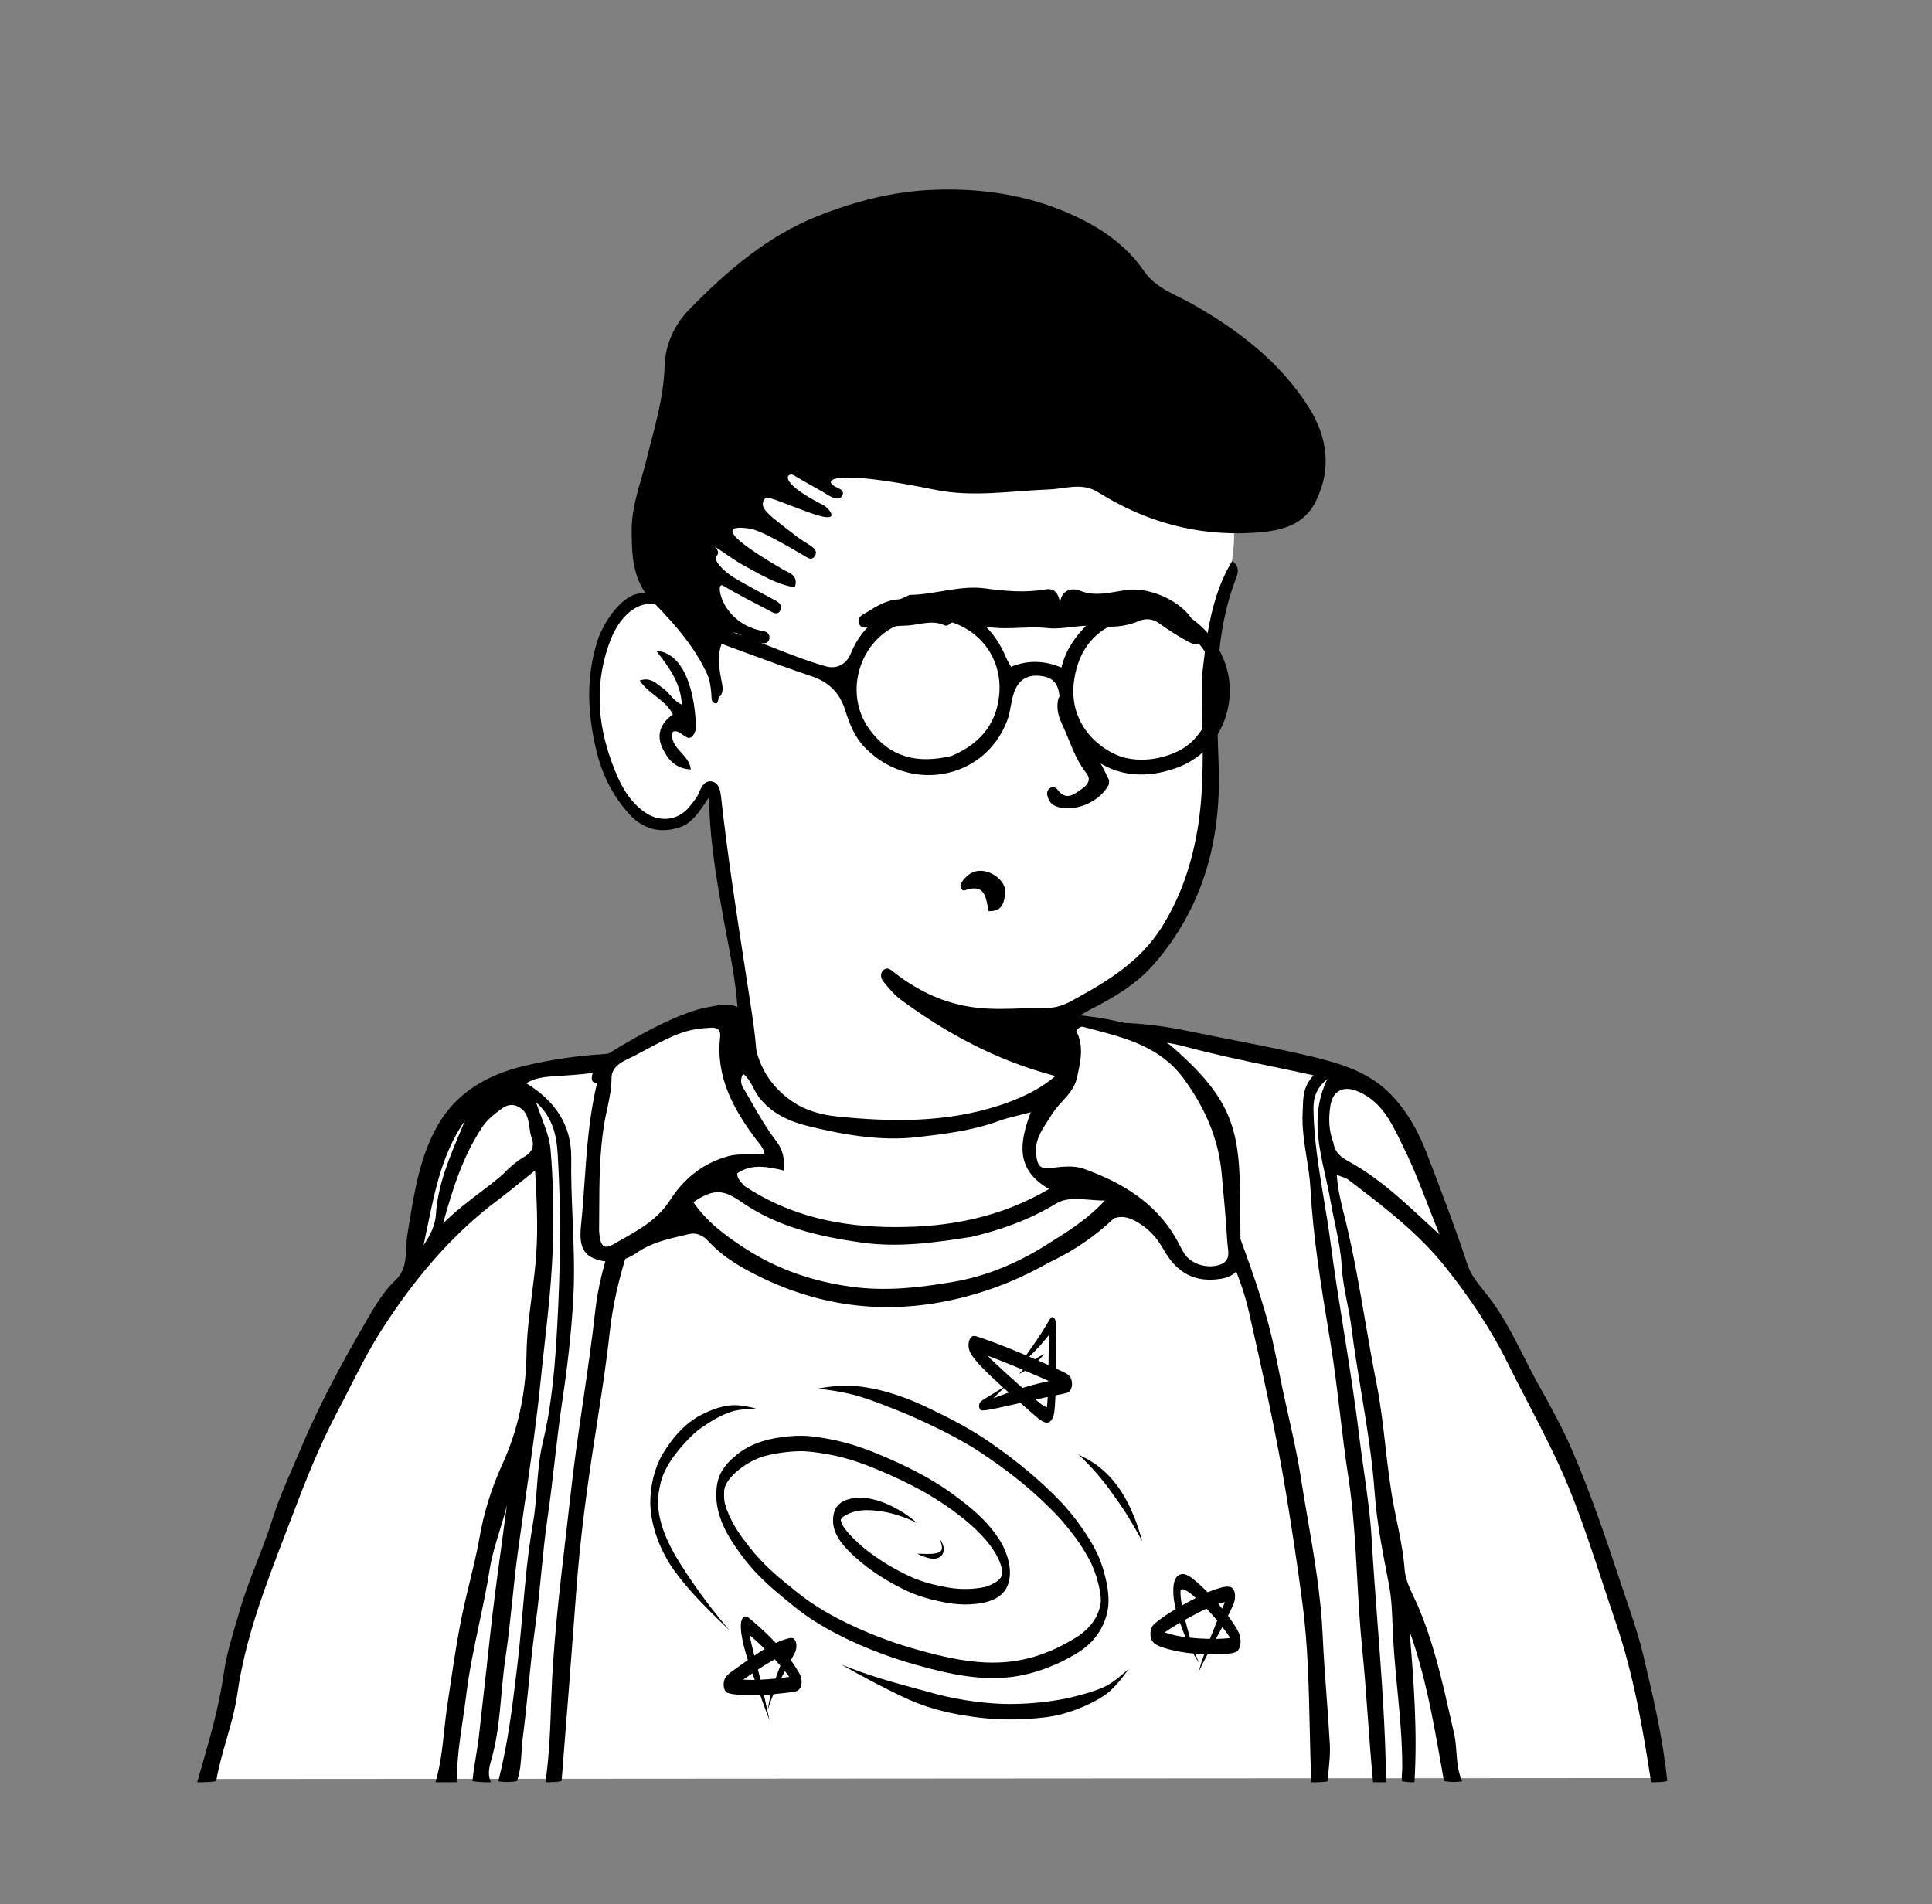 <svg width="1744" height="1719" viewBox="0 0 1744 1719" fill="none" xmlns="http://www.w3.org/2000/svg">
<rect x="0" y="0" width="1744" height="1719" fill="#808080" stroke="none"/>
<path d="M1084.91 1072.72C985.844 1369.63 721.203 1461.32 581.271 1092.54C562.028 1041.83 612.342 1022.95 647.529 1000.63C671.631 985.348 684.292 972.093 682.824 958.426C675.896 893.951 645.903 714.572 645.903 714.572L642.852 708.793C642.852 708.793 643.583 707.173 640.712 710.038C637.72 713.025 630.819 744.214 603.622 744.214C579.238 744.214 554.483 733.314 542.636 657.886C538.349 630.589 540.782 559.025 570.989 546.102C583.472 540.763 594.988 538.854 606.222 545.263C617.456 551.671 593.26 523.357 718.209 419.232C799.427 351.549 927.717 341.629 979.484 353.057C1031.25 364.484 1083.02 389.824 1105.91 443.483C1133.69 508.593 1080.03 557.759 1091.82 706.042C1089.67 759.617 1092.74 877.198 945.314 916.607C917.313 924.093 926 965 968 975C1035 996 1084.96 1047.27 1084.96 1072.86" fill="white"/>
<path fill-rule="evenodd" clip-rule="evenodd" d="M1084.94 611.2L1085.1 609.806C1089.24 573.399 1093.26 538.118 1112.24 506.429C1118.7 510.85 1117.95 516.452 1115.93 521.643C1096.01 572.845 1097.84 626.04 1099.67 679.206C1099.83 683.863 1099.99 688.519 1100.14 693.174C1102.22 759.601 1085.65 819.988 1041.35 870.736C1025.98 888.348 1005.63 900.464 984.854 911.045C963.515 921.912 959.03 931.132 965.687 954.599C965.93 955.455 966.229 956.315 966.529 957.178C967.892 961.1 969.273 965.073 965.487 968.95C960.965 973.58 956.026 972.259 950.683 970.829C950.48 970.775 950.277 970.721 950.074 970.667C899.733 957.241 854.697 933.154 813.056 902.393C807.139 898.022 802.272 892.06 797.561 886.29L797.561 886.289L797.256 885.916C794.776 882.879 794.338 878.141 797.807 875.462C801.054 872.955 803.609 875.011 806.452 877.298C806.815 877.59 807.182 877.886 807.556 878.176C830.027 895.614 854.773 907.063 883.768 909.943C897.176 911.275 910.448 910.784 923.708 910.293H923.708H923.709C931.17 910.017 938.626 909.741 946.101 909.79C956.34 909.857 964.752 905.107 972.761 900.584C973.712 900.047 974.658 899.513 975.601 898.99C1003.45 883.545 1029.88 866.229 1047.84 838.331C1063.92 813.331 1073.67 786.1 1079.4 757.443C1086.65 721.27 1085.99 684.7 1085.32 647.621C1085.11 635.536 1084.89 623.397 1084.94 611.2ZM581.684 535.824C603.577 534.064 615.771 547.033 626.037 562.053C638.664 580.526 645.39 601.465 648.37 623.572C648.87 627.28 649.389 631.223 647.152 634.856C642.737 635.45 642.319 631.946 642.252 629.317C641.696 608.644 632.526 590.61 623.308 573.156C616.73 560.704 607.059 548.64 591.943 545.577C574.71 542.084 558.858 557.566 551.067 577.842C536.636 615.398 539.029 652.36 552.455 688.759C558.33 704.687 565.648 720.913 580.303 732.026C595.142 743.28 613.008 741.295 623.903 726.349C624.526 725.494 625.184 724.649 625.845 723.801L625.845 723.801L625.845 723.801C627.841 721.238 629.853 718.656 630.928 715.749C633.035 710.049 636.256 704.629 642.155 705.423C648.978 706.342 650.271 713.729 650.909 719.499C656.707 771.928 664.758 824.024 672.81 876.126L672.81 876.126C674.808 889.053 676.806 901.98 678.769 914.913C681.369 932.023 684.381 956.598 682.361 967.05C682.219 967.792 682.136 968.523 682.058 969.222C681.749 971.958 681.496 974.21 677.906 974.75C673.034 975.484 670.831 972.66 670.233 968.28C667.913 951.274 667.273 944.747 666.275 918.735C665.308 893.519 660.569 868.665 655.83 843.816L655.83 843.815C654.111 834.799 652.392 825.784 650.853 816.753C645.613 785.996 640.483 754.802 640.022 719.777C639.326 720.808 638.644 721.825 637.974 722.826C630.426 734.095 624.264 743.295 613.48 746.877C595.58 752.827 579.917 748.422 567.371 734.277C553.071 718.155 543.783 699.808 538.558 678.498C530.244 644.587 528.704 611.368 539.487 577.853C544.655 561.774 563.189 533.208 581.684 535.824ZM616.346 663.326C620.717 666.467 624.679 669.316 628.334 657.948C627.158 615.652 613.6 588.654 592.472 587.632C603.747 602.197 614.559 616.413 615.472 636.132C610.742 633.978 607.7 630.589 604.784 627.342C602.753 625.08 600.784 622.886 598.348 621.226C597.31 620.518 596.295 619.735 595.271 618.946C590.544 615.301 585.636 611.516 577.471 614.357C581.301 620.187 586.575 624.301 591.799 628.377C597.832 633.083 603.798 637.737 607.392 644.919C596.777 652.561 592.209 662.62 597.718 674.761C602.497 685.296 609.565 694 623.565 694.635C623.043 688.31 618.868 683.707 614.812 679.235C609.879 673.796 605.121 668.55 607.316 660.635C610.515 659.133 613.516 661.291 616.346 663.326Z" fill="black"/>
<path d="M1493.69 1605.15L185 1606C185 1606 257.935 1329.1 277.368 1297.34C296.801 1265.58 374.916 1158.61 374.053 1140.45C373.19 1122.29 375.543 1057.72 388.728 1032.16C401.914 1006.6 443.977 971.625 460.378 969.066C476.78 966.508 532.028 963.95 566.559 955.424C601.09 946.898 632.981 936.373 668.07 936.373C673.771 936.373 668.255 948.707 668.255 948.707C668.255 948.707 670.075 1069.58 833.059 1077.17C954.573 1082.82 994.825 960.973 994.825 960.973C994.825 960.973 968.122 937.509 976.229 936.822C1071.81 928.731 1121.98 949.88 1150.98 955.424C1177.74 960.54 1200.18 960.54 1226.95 979.298C1257.63 1000.81 1273.49 1049.47 1307.81 1124.06C1347.16 1209.57 1502.02 1469.09 1493.68 1605.71" fill="white"/>
<path fill-rule="evenodd" clip-rule="evenodd" d="M1183.72 1608.96C1182.98 1592.17 1182.61 1575.39 1182.24 1558.61C1181.43 1521.85 1180.62 1485.1 1175.82 1448.33C1171.42 1414.62 1166.36 1380.95 1160.82 1347.51C1151.72 1292.52 1139.5 1237.99 1127.22 1183.57C1122.99 1164.83 1115.73 1146.53 1107.93 1128.86C1102.24 1115.97 1097.47 1102.74 1092.7 1089.5C1087.24 1074.35 1081.77 1059.2 1074.93 1044.55C1073.73 1041.99 1072.22 1039.65 1070.67 1037.24L1070.67 1037.24C1067.77 1032.74 1064.7 1027.99 1063.17 1021.01C1015.7 1113.39 942.728 1161.29 839.906 1161.73C738.712 1162.17 663.834 1116.09 609.348 1032.93C600.724 1039.79 596.802 1049.62 593.228 1058.57L593.228 1058.57C592.78 1059.69 592.339 1060.8 591.894 1061.88C573.29 1107.26 555.836 1152.92 550.413 1202.49C547.278 1231.15 542.818 1259.78 538.365 1288.37L538.365 1288.37C537.779 1292.14 537.193 1295.9 536.61 1299.66C529.688 1344.35 523.662 1389.3 520.335 1434.5C516.106 1491.93 511.609 1549.33 506.932 1607.85C502.242 1608.96 497.852 1608.97 492.366 1608.97C495.889 1584.51 496.767 1559.59 497.567 1534.95C499.163 1485.79 504.855 1437.11 510.552 1388.39C512.116 1375.01 513.68 1361.64 515.16 1348.24C518.227 1320.49 522.262 1292.88 526.297 1265.27L526.297 1265.27C530.273 1238.07 534.249 1210.87 537.298 1183.53C542.152 1140 559.183 1099.26 577.207 1059.25L578.041 1057.4C588.466 1034.24 598.857 1011.16 615.56 991.586C628.476 976.453 643.077 962.968 660.407 952.951C674.31 944.915 678.857 946.635 683.542 961.871C693.108 992.978 709.824 1019.7 736.835 1037.88C779.603 1066.67 825.911 1079.68 878.187 1064.54C914.632 1053.98 944.77 1035.74 966.47 1004.98C974.872 993.072 982.463 980.323 984.994 965.364C983.105 964.65 981.244 963.97 979.41 963.299C975.082 961.717 970.9 960.188 966.837 958.393L966.786 958.371C963.84 957.069 960.061 955.401 961.636 951.035C962.855 947.655 965.755 945.199 969.519 945.715C1002.64 950.233 1034.03 957.363 1055.95 986.408C1076.44 1013.56 1091.42 1042.83 1103.27 1074.66C1105.77 1081.37 1108.29 1088.08 1110.82 1094.78C1123.38 1128.13 1135.93 1161.46 1145.18 1195.9C1148.83 1209.49 1151.58 1223.32 1154.34 1237.15L1154.34 1237.16L1154.34 1237.16C1155.51 1243.05 1156.68 1248.93 1157.92 1254.8C1159.58 1262.63 1161.34 1270.45 1163.09 1278.26L1163.09 1278.27C1167.13 1296.24 1171.17 1314.2 1174 1332.36C1175.94 1344.84 1178.08 1357.3 1180.22 1369.76L1180.22 1369.77C1186.31 1405.22 1192.41 1440.69 1194 1476.8C1194.79 1494.58 1196.1 1512.34 1197.42 1530.11L1197.42 1530.11L1197.42 1530.11C1198.53 1545.06 1199.63 1560.01 1200.43 1574.97C1200.86 1583.1 1200.03 1591.3 1199.17 1599.8V1599.8L1199.17 1599.81C1198.89 1602.58 1198.6 1605.39 1198.36 1608.24C1193.51 1608.86 1188.61 1609.1 1183.72 1608.96ZM998.567 975.455L998.565 975.46L998.565 975.46C990.682 993.729 982.808 1011.97 969.276 1027.24C934.977 1065.95 890.519 1083.65 839.864 1085.07C805.773 1086.03 772.303 1079.08 742.906 1060.4C714.299 1042.22 689.848 1020.12 677.87 987.108C677.438 985.917 677.028 984.696 676.615 983.467C674.677 977.696 672.675 971.732 667.968 967.664C654.777 970.638 651.264 978.8 653.417 990.358C653.768 992.24 654.032 994.151 654.296 996.062C654.842 1000.01 655.388 1003.96 656.701 1007.64C669.209 1042.67 693.63 1068.39 724.991 1087.17C749.672 1101.94 776.408 1111.76 805.842 1115.39C866.214 1122.82 922.392 1114.86 972.203 1078.03C1002.53 1055.6 1021.09 1025.95 1025.56 988.546C1027.33 973.695 1018.38 966.836 1000.88 970.104H1000.88C1000.11 971.886 999.337 973.671 998.567 975.455ZM637.275 991.076C657.285 1072.19 714.24 1111.1 791.016 1128.12C830.041 1137.87 867.023 1136.2 904.178 1126.68C945.52 1116.07 981.824 1097.68 1008.95 1064.3C1025.61 1043.8 1037.88 1021.13 1038.31 993.533C1053.31 1001.27 1054.85 1006.53 1044.81 1025.09C1022.32 1066.71 990.352 1100.21 948.149 1121.87C901.722 1145.71 851.78 1151.95 799.537 1144.18C745.36 1136.13 700.774 1110.87 661.766 1074.57C647.726 1061.5 637.134 1045.58 626.567 1029.7C624.315 1026.32 622.065 1022.93 619.782 1019.58C617.064 1015.59 618.871 1012.4 621.492 1009.35C625.004 1005.26 628.533 1001.18 632.205 996.938C633.862 995.023 635.548 993.075 637.275 991.076Z" fill="black"/>
<path fill-rule="evenodd" clip-rule="evenodd" d="M393.106 1608.96C397.615 1593.73 399.312 1577.95 401.012 1562.14L401.012 1562.14C401.866 1554.2 402.72 1546.26 403.931 1538.38C404.843 1532.43 405.728 1526.49 406.612 1520.54L406.613 1520.54C410.171 1496.62 413.728 1472.71 419.074 1449.02C420.61 1442.21 422.258 1435.43 423.907 1428.64L423.907 1428.64C427.102 1415.48 430.301 1402.31 432.696 1388.93C436.618 1366.14 443.448 1343.92 453.024 1322.83C467.928 1290.63 474.792 1256.81 475.301 1221.87C475.556 1204.41 477.769 1187.19 479.981 1169.96L479.982 1169.96C481.63 1157.13 483.278 1144.3 484.116 1131.37C485.698 1106.99 484.498 1082.86 483.009 1056.62C479.225 1059.64 475.58 1062.6 472.013 1065.49L472.009 1065.49C464.502 1071.58 457.343 1077.39 449.963 1082.91C407.128 1114.94 373.653 1155.31 345.072 1199.67C333.918 1216.98 324.576 1235.37 315.239 1253.74L315.239 1253.75C311.472 1261.16 307.707 1268.57 303.823 1275.91C287.851 1306.09 275.528 1337.64 263.566 1369.12C261.423 1374.76 259.259 1380.41 257.093 1386.05C239.252 1432.55 221.321 1479.28 214.3 1528.88C212.286 1543.11 208.368 1556.77 204.416 1570.56C200.91 1582.79 197.378 1595.11 195.123 1607.99C189.576 1608.96 184.348 1608.96 178 1608.96C178.925 1605.75 179.856 1602.54 180.788 1599.32L180.79 1599.32C189.247 1570.15 197.743 1540.84 202.068 1510.31C204.253 1494.88 208.755 1479.74 213.238 1464.66L213.24 1464.65C214.27 1461.19 215.3 1457.72 216.301 1454.26C220.723 1438.95 226.477 1424.1 232.236 1409.24C237.234 1396.34 242.236 1383.43 246.373 1370.2C251.281 1354.51 257.888 1339.33 264.491 1324.16C266.923 1318.57 269.354 1312.99 271.7 1307.38C288.367 1267.52 309.116 1229.63 330.77 1192.32L331.08 1191.78C338.453 1179.08 346.045 1166 357.137 1155.49C365.77 1147.32 366.271 1136.71 366.767 1126.18C366.956 1122.18 367.144 1118.2 367.776 1114.37C368.221 1111.67 368.659 1108.97 369.097 1106.26L369.097 1106.26C374.182 1074.88 379.289 1043.37 395.36 1015.47C412.127 986.359 439.917 970.246 472.457 962.439C496.002 956.756 520.011 953.149 544.201 951.658C554.163 951.05 563.945 947.921 573.752 944.783C579.023 943.097 584.302 941.408 589.62 940.107C594.651 938.876 599.664 937.537 604.677 936.198C623.765 931.097 642.864 925.994 663.066 926.863C663.419 926.879 663.776 926.891 664.134 926.903C668.209 927.039 672.379 927.178 673.042 932.29C673.703 937.387 670.175 938.036 666.502 938.711C665.842 938.832 665.178 938.954 664.532 939.103C650.533 942.319 636.553 945.615 622.572 948.911L622.57 948.912C596.13 955.146 569.69 961.379 543.131 967.067C531.567 969.544 519.601 970.308 507.68 971.069C504.725 971.258 501.772 971.446 498.829 971.661C490.321 972.281 482.197 973.373 475.091 977.941C500.897 993.833 516.072 1015.31 515.641 1045.9C515.386 1064 516.129 1082.08 516.872 1100.17V1100.17C517.852 1124.01 518.832 1147.85 517.523 1171.7C515.822 1202.77 512.247 1233.61 507.61 1264.47C504.918 1282.38 502.837 1300.42 500.756 1318.46C498.793 1335.47 496.832 1352.48 494.36 1369.36C491.889 1386.23 490.231 1403.16 488.574 1420.07L488.574 1420.08C487.04 1435.74 485.507 1451.39 483.33 1466.99C480.779 1485.27 478.924 1503.64 477.069 1522.02C475.465 1537.91 473.861 1553.79 471.807 1569.62C471.284 1573.65 471.035 1577.73 470.784 1581.83L470.784 1581.83C470.259 1590.4 469.726 1599.13 466.666 1607.99C461.076 1608.94 455.366 1608.98 449.762 1608.11C458.379 1574.87 462.426 1541.28 466.42 1508.13C466.572 1506.86 466.725 1505.6 466.877 1504.33C468.844 1488.03 470.288 1471.65 471.733 1455.27C474.087 1428.57 476.443 1401.86 481.066 1375.41C482.93 1364.75 483.763 1353.99 484.596 1343.23C485.675 1329.28 486.755 1315.34 490.077 1301.6C498.399 1267.19 501.079 1231.76 503.025 1196.71C505.897 1145.06 506.608 1093.15 503.404 1041.41C502.386 1025 498.803 1008.34 483.858 994.968C485.434 999.866 487.211 1004.55 488.94 1009.11L488.941 1009.11C492.619 1018.82 496.079 1027.94 496.925 1037.3C499.378 1064.42 499.587 1091.83 499.111 1119.1C498.555 1150.95 495.027 1182.59 491.498 1214.23C490.278 1225.17 489.058 1236.11 487.961 1247.06C484.37 1282.89 479.239 1318.51 474.108 1354.11L474.108 1354.12C471.821 1369.99 469.535 1385.85 467.385 1401.74C465.442 1416.1 463.94 1430.5 462.44 1444.89L462.44 1444.9C460.632 1462.24 458.826 1479.57 456.248 1496.8C454.615 1507.71 453.626 1518.7 452.636 1529.68C450.988 1547.97 449.34 1566.27 444.725 1584.23C444.418 1585.43 444.071 1586.64 443.72 1587.88L443.719 1587.88C441.805 1594.58 439.746 1601.8 443.176 1608.96C437.594 1609.09 432.01 1608.77 426.483 1607.98C427.211 1600.24 428.433 1592.84 429.641 1585.52C430.714 1579.02 431.775 1572.6 432.469 1566.06C433.9 1552.59 435.434 1539.12 436.968 1525.66L436.969 1525.65C438.664 1510.77 440.36 1495.89 441.918 1480.99C444.911 1452.34 448.801 1423.78 452.69 1395.23L452.691 1395.22L452.691 1395.22C454.35 1383.04 456.009 1370.86 457.598 1358.68C455.717 1366.69 453.286 1374.58 450.858 1382.46L450.858 1382.46L450.858 1382.46C447.372 1393.78 443.893 1405.07 442.061 1416.66C439.443 1433.23 435.976 1449.62 432.508 1466.01C427.996 1487.34 423.484 1508.67 420.839 1530.39C419.927 1537.88 418.823 1545.34 417.719 1552.81C414.966 1571.42 412.214 1590.02 412.449 1608.96H393.106ZM453.376 1060.71C459.549 1054.32 466.118 1048.34 473.872 1043.91C480.583 1040.07 482.42 1034.05 480.045 1027.72C478.906 1024.69 478.431 1021.34 477.955 1017.99V1017.99C476.851 1010.21 475.743 1002.4 466.352 998.424C461.351 996.305 456.521 998.191 453.096 1000.69C446.661 1005.39 439.962 1010.61 435.625 1017.09C418.441 1042.76 408.954 1071.66 399.977 1104.44C410.928 1093.6 422.121 1085.07 433.284 1076.56L433.285 1076.56C440.012 1071.44 446.729 1066.32 453.376 1060.71ZM415.757 1021.14C405.923 1044.42 396.091 1067.68 393.713 1093.23C393.465 1106.3 388.139 1115.31 382.314 1124.18C383.611 1118.28 384.831 1112.35 386.05 1106.43C392.864 1073.34 399.676 1040.25 419.86 1011.38C418.506 1014.64 417.131 1017.89 415.757 1021.14Z" fill="black"/>
<path fill-rule="evenodd" clip-rule="evenodd" d="M1458.74 1465.3C1474.6 1511.81 1482.94 1560.28 1490.44 1608.96C1495.92 1608.96 1500.31 1608.96 1505 1607.89C1501.08 1569 1492.31 1532.04 1483.56 1495.1L1483.43 1494.58C1479.31 1477.19 1473.56 1460.27 1467.81 1443.33C1466.13 1438.38 1464.45 1433.44 1462.81 1428.48C1449.5 1388.26 1435.89 1348.22 1419.14 1309.24C1410.32 1288.72 1399.51 1269.32 1388.65 1249.85C1384 1241.51 1379.69 1232.99 1375.38 1224.47C1365.96 1205.87 1356.54 1187.27 1343.62 1170.57C1342.29 1168.84 1340.89 1167.11 1339.5 1165.38C1333.65 1158.12 1327.68 1150.7 1324.93 1142.36C1313.64 1108.09 1300.71 1074.43 1287.78 1040.78C1280.24 1021.17 1269.89 1002.63 1255.01 987.483C1234.62 966.706 1207.12 959.205 1179.91 952.837C1156.96 947.466 1133.82 942.934 1110.67 938.402C1097.21 935.767 1083.75 933.133 1070.34 930.333C1036.17 923.308 1001.15 921.315 966.392 924.421C960.898 924.886 956.434 926.131 954.46 934.86C969.01 936.503 983.57 936.888 998.108 937.273C1022.33 937.914 1046.5 938.553 1070.47 945.007C1095.72 951.806 1121.46 957.183 1147.93 962.713C1160.38 965.313 1172.99 967.947 1185.79 970.779C1176.67 980.383 1176.37 989.946 1176.07 999.425C1176.02 1000.93 1175.98 1002.42 1175.9 1003.92C1175.13 1017.77 1177.29 1031.33 1179.44 1044.81C1180.93 1054.13 1182.41 1063.42 1182.92 1072.75C1185.33 1117.1 1192.52 1160.69 1199.7 1204.27C1200.16 1207.04 1200.62 1209.81 1201.07 1212.58C1204.54 1233.65 1207.06 1254.81 1209.59 1275.97C1211.84 1294.79 1214.08 1313.6 1216.99 1332.35C1221.74 1363.04 1223.46 1394.01 1225.17 1424.99C1226.34 1446.06 1227.5 1467.12 1229.63 1488.11C1231.73 1508.95 1233.25 1529.84 1234.77 1550.75C1236.18 1570.15 1237.59 1589.57 1239.47 1608.96H1251.21C1250.68 1560.36 1247.02 1511.93 1243.37 1463.5C1241.49 1438.65 1239.61 1413.8 1238.16 1388.92C1236.95 1368.27 1234.01 1347.64 1231.07 1327.01C1229.56 1316.39 1228.05 1305.78 1226.77 1295.17C1223 1263.81 1218.02 1232.65 1213.04 1201.49C1208.75 1174.63 1204.46 1147.77 1200.94 1120.79C1199.25 1107.8 1197.09 1094.86 1194.94 1081.93C1190.47 1055.08 1185.99 1028.23 1185.64 1000.86C1185.5 990.031 1189.07 981.353 1198.18 974.166C1183.56 1003.93 1189.96 1032.65 1196.33 1061.25C1198 1068.75 1199.67 1076.24 1200.96 1083.74C1202.09 1090.33 1203.48 1096.91 1204.86 1103.48C1207.64 1116.71 1210.42 1129.94 1211.16 1143.28C1211.78 1154.3 1213.88 1164.95 1215.99 1175.57C1217.46 1183.03 1218.94 1190.48 1219.89 1198.03C1222.35 1217.56 1225.55 1236.98 1228.75 1256.41C1233.74 1286.69 1238.73 1316.99 1240.92 1347.72C1242.8 1373.92 1247.87 1399.98 1252.92 1425.87C1253.17 1427.16 1253.42 1428.46 1253.67 1429.75C1256.14 1442.43 1256.62 1455.27 1257.09 1467.83C1257.12 1468.52 1257.14 1469.2 1257.17 1469.88C1257.85 1488.15 1259.59 1506.35 1261.33 1524.54C1263.6 1548.23 1265.86 1571.91 1265.8 1595.75C1265.8 1597.18 1265.69 1598.62 1265.59 1600.11C1265.42 1602.52 1265.23 1605.06 1265.44 1607.98C1269.18 1608.76 1273 1609.09 1276.81 1608.96C1279.57 1564.22 1276.4 1519.63 1272.4 1472.6C1286.45 1512.03 1293.37 1551.01 1300.4 1590.63C1301.42 1596.36 1302.44 1602.1 1303.48 1607.85C1308.9 1608.91 1314.47 1609 1319.92 1608.13C1316 1599.38 1315.35 1590.43 1314.71 1581.66C1314.3 1576.11 1313.9 1570.63 1312.68 1565.33C1311.57 1560.51 1310.48 1555.68 1309.39 1550.86C1301.56 1516.21 1293.73 1481.54 1279.38 1448.53C1278.39 1446.26 1277.32 1443.99 1276.23 1441.69C1272.48 1433.75 1268.61 1425.55 1267.94 1416.71C1266.82 1401.94 1263.84 1387.42 1260.88 1373C1260.05 1368.94 1259.21 1364.89 1258.42 1360.84C1254.85 1342.51 1252.74 1324.02 1250.62 1305.53C1248.45 1286.56 1246.28 1267.6 1242.54 1248.78C1238.84 1230.19 1235.63 1211.51 1232.41 1192.83C1227.38 1163.61 1222.35 1134.38 1215.47 1105.46C1214.82 1102.71 1214.13 1099.95 1213.43 1097.16C1210.55 1085.67 1207.55 1073.72 1206.73 1060.69C1208.38 1061.33 1209.84 1061.82 1211.14 1062.24C1213.52 1063.03 1215.35 1063.63 1216.8 1064.73L1217.82 1065.52C1249.08 1089.33 1280.42 1113.21 1304.98 1144.12C1326.37 1171.04 1345.51 1199.26 1360.9 1230.41C1366.79 1242.32 1372.91 1254.1 1379.02 1265.88C1392.16 1291.17 1405.29 1316.46 1416.13 1343C1427.83 1371.62 1437.44 1400.88 1447.04 1430.13C1450.9 1441.87 1454.75 1453.61 1458.74 1465.3ZM1215.18 1047.15C1209.02 1043.69 1204.77 1039 1203.71 1031.87C1199.22 1019.83 1199.32 1009.32 1200.83 998.867C1203.02 983.769 1213.57 979.481 1227.32 985.91C1247.25 995.224 1255.97 1013.2 1264.47 1030.7C1265.35 1032.52 1266.24 1034.35 1267.13 1036.16C1275.39 1052.84 1282.14 1070.25 1289.33 1088.81C1292.55 1097.12 1295.86 1105.66 1299.43 1114.47C1295.51 1110.88 1291.68 1107.33 1287.92 1103.85C1269.21 1086.51 1252.08 1070.65 1232.54 1057.63C1226.92 1053.89 1221.07 1050.46 1215.18 1047.15Z" fill="black"/>
<path d="M606.7 926.312C651.923 905.082 666.16 916.292 666.16 916.292C666.16 916.292 664.897 928.436 674.085 959.396C693.325 1024.2 797.785 1025.32 833.019 1021.07C870.246 1016.57 958.851 990.889 964.035 969.387C974.176 927.335 947.203 924.192 963.324 922.866C979.445 921.539 1048.44 922.095 1096.26 997.239C1098.68 1001.04 1145.53 1149.33 1093.82 1149.33C1066.63 1149.33 1025.08 1069.21 997.279 1094.62C952.93 1135.15 887.43 1170.35 806.212 1174.4C754.002 1177.01 665.471 1130.8 665.471 1130.8L615.404 1100.59C615.404 1100.59 559.957 1141.88 540.789 1131.48C515.622 1117.82 542.809 967.556 542.809 967.556C542.809 967.556 567.406 944.758 606.7 926.312Z" fill="white"/>
<path fill-rule="evenodd" clip-rule="evenodd" d="M540.523 956.753C540.523 956.753 600.625 916.901 636.985 909.656C656.499 905.768 665.306 904.355 675.62 918.293C679.399 923.398 679.898 928.744 680.376 933.869V933.869C680.445 934.607 680.513 935.341 680.591 936.069C683.275 961.187 695.242 980.84 715.806 994.77C727.332 1002.58 741.698 1006.47 755.301 1007.87C804.561 1012.94 853.925 1013.6 901.745 998.036C921.059 991.75 939.716 983.306 955.018 969.298C964.394 960.716 964.511 954.421 955.028 946.164C951.31 942.927 952.431 940.147 953.667 937.08C954.068 936.084 954.482 935.057 954.746 933.975C959.022 916.449 960.016 914.75 979.076 917.027C1008.06 920.487 1037.48 926.969 1059.46 946.177C1119.11 998.303 1119.26 1027.23 1119.63 1100.11C1119.68 1110.7 1119.74 1122.22 1119.99 1134.87C1120.22 1146.88 1113.17 1152.78 1101.41 1154.55C1078.09 1158.05 1062.32 1148.69 1050.98 1129.1C1046.38 1121.16 1041 1113.45 1033.27 1107.74C1017.36 1095.97 1007.72 1095.29 992.785 1107.68C957.411 1137.02 917.781 1158.22 873.232 1170.18C809.985 1187.15 748.364 1182.31 689.281 1154.22C671.156 1145.6 653.281 1135.66 639.409 1120.48C634.753 1115.39 628.658 1112.5 622.262 1114.01C620.667 1114.38 619.068 1114.75 617.468 1115.12L617.467 1115.12L617.465 1115.12L617.457 1115.12C602.602 1118.55 587.665 1121.99 574.778 1130.94C562.457 1139.5 548.133 1141.38 535.16 1135.66C523.062 1130.32 523.358 1117.01 524.542 1105.52C525.876 1092.58 526.78 1079.6 527.685 1066.59C529.752 1036.91 531.826 1007.11 539.031 977.485C527.329 978.753 540.523 956.753 540.523 956.753ZM671.906 1070.59C713.088 1097.95 758.597 1107.69 807.986 1107.76C857.267 1107.84 903.056 1099.05 946.953 1073.4C916.016 1055.67 920.434 1031.08 930.425 1004.08C926.691 1005.09 923.202 1005.95 919.897 1006.77L919.896 1006.77L919.895 1006.77C913.173 1008.44 907.21 1009.92 901.483 1012.02C877.796 1020.71 852.689 1023.72 828.158 1026.55C795.303 1030.34 762.157 1024.59 730.066 1016.74C713.816 1012.77 698.222 1006.21 686.396 992.213C683.901 989.261 682.119 985.883 680.332 982.495C677.834 977.76 675.327 973.006 670.85 969.376C668.211 973.929 668.555 978.088 670.694 981.697C673.152 985.845 675.549 990.043 677.947 994.243L677.947 994.243L677.947 994.243L677.947 994.243C684.972 1006.55 692.004 1018.86 700.602 1029.98C707.043 1038.32 708.089 1045.78 707.785 1056.72C692.807 1053.28 678.463 1050.2 665.475 1059.25C665.364 1063.13 667.505 1065.57 670.279 1068.72L670.28 1068.72L670.283 1068.72C670.805 1069.31 671.35 1069.93 671.906 1070.59ZM945.84 1011.76C946.535 1010.7 947.23 1009.64 947.915 1008.57C950.957 1002.98 954.999 998.553 958.944 994.229C964.613 988.018 970.083 982.024 972.101 973.13C975.501 958.14 978.568 944.061 971.591 930.975C973.692 927.25 975.854 926.512 977.916 927.059C980.428 927.727 982.945 928.384 985.46 929.041L985.461 929.042L985.465 929.043C1016.53 937.155 1047.51 945.244 1068.26 973.425C1087.14 999.068 1099.7 1026.97 1102.72 1058.7C1104.71 1079.59 1106.64 1100.5 1107.89 1121.44C1107.96 1122.71 1108.13 1124.04 1108.31 1125.4C1109.15 1131.83 1110.04 1138.73 1100.83 1141.84C1089.64 1145.61 1075.1 1141.11 1069.08 1131.71C1067.4 1129.08 1065.96 1126.29 1064.52 1123.51C1063.45 1121.44 1062.38 1119.37 1061.21 1117.36C1042.39 1085.09 1012.06 1067.26 978.139 1055.05C969.53 1051.95 958.878 1053.18 949.208 1054.29C948.903 1054.33 948.598 1054.36 948.295 1054.4C948.127 1054.42 947.959 1054.44 947.791 1054.46C937.96 1055.58 936.545 1050.93 935.395 1043.22C933.515 1030.63 939.648 1021.24 945.84 1011.76ZM540.789 1111.03C541.658 1125 544.792 1128.43 553.716 1123.26C556.213 1121.82 558.725 1120.4 561.233 1118.99L561.234 1118.99C577.647 1109.74 593.914 1100.57 604.971 1083.27C616.998 1064.46 634.382 1049.96 657.533 1043.71C663.615 1042.07 669.751 1042.1 675.905 1042.14C680.605 1042.16 685.315 1042.19 690.019 1041.47C689.224 1036.82 686.798 1033.87 684.458 1031.03C683.852 1030.29 683.251 1029.56 682.686 1028.81C661.977 1001.29 645.919 972.093 650.069 936.125C650.87 929.205 646.617 927.551 641.952 927.77C632.746 928.202 623.739 929.328 614.7 932.579C603.972 936.439 594.04 941.76 584.115 947.079L584.115 947.079C578.084 950.31 572.055 953.54 565.851 956.441C559.098 959.597 551.96 964.527 551.997 973.227C552.038 982.809 550.046 992.019 548.056 1001.22C547.117 1005.57 546.178 1009.91 545.453 1014.29C541.124 1040.44 541.011 1066.75 540.893 1094.42V1094.42C540.869 1099.9 540.845 1105.44 540.789 1111.03ZM777.032 1121.64C810.972 1126.53 843.975 1121.77 877.159 1116.56V1116.55C905.311 1109.85 929.973 1100.68 953.088 1086.67C961.99 1081.27 972.306 1082.14 983.362 1083.07C987.893 1083.45 992.548 1083.84 997.28 1083.82C981.949 1100.45 964.692 1111.23 947.652 1121.88C946.284 1122.74 944.917 1123.59 943.552 1124.45C917.906 1140.54 889.926 1152.26 860.116 1157.29C829.793 1162.41 799.503 1165.97 767.885 1161.54C733.361 1156.71 702.119 1145.95 673.509 1127.6C655.612 1116.13 638.188 1103.31 625.798 1085.24C644.512 1072.94 652.696 1073.57 669.731 1085.39C701.867 1107.68 738.785 1116.14 777.032 1121.64Z" fill="black"/>
<path d="M888.853 1432.71C888.7 1432.73 888.549 1432.77 888.403 1432.82L888.589 1432.79L888.853 1432.71Z" fill="black"/>
<path d="M996.259 1417.97C993.318 1407.92 988.963 1398.35 983.324 1389.53C976.101 1377.83 967.785 1366.85 958.487 1356.72C939.06 1336.23 917.041 1318.32 893.849 1302.28C877.137 1290.62 859.057 1281.12 840.687 1272.37C819.787 1261.97 797.446 1254.01 774.146 1251.45C762.032 1250.52 749.848 1251.27 737.939 1253.67C748.934 1254.66 759.838 1256.49 770.553 1259.15C785.442 1263.14 803.819 1270.7 819.928 1277.23C840.419 1286.21 860.644 1295.99 879.733 1307.69C909.256 1326.75 933.225 1345.66 956.486 1370.47C968.876 1384.77 976.962 1395.44 984.931 1411.01C988.624 1419.09 991.293 1427.59 992.877 1436.33C993.669 1442.43 993.603 1441.31 993.705 1444.88C993.705 1445.34 993.676 1445.8 993.656 1446.25C993.563 1447.22 993.439 1448.19 993.263 1449.14L993.251 1449.21C990.677 1460.67 984.451 1469.02 974.105 1476.5C947.753 1493.53 921.045 1502.17 889.831 1500.81C869.256 1500.02 848.101 1494.83 830.988 1490.11C809.793 1484.36 789.13 1476.8 769.223 1467.52C752.228 1459.52 735.671 1450.3 720.958 1438.56C704.317 1425.25 689.894 1413.89 675.902 1395.88C666.819 1384.07 661.562 1376.75 656.102 1362.98C655.823 1362.12 655.544 1361.27 655.266 1360.42C653.747 1355.03 654.344 1357.92 653.611 1352.15C653.769 1348.65 652.827 1344.14 656.002 1338.85C660.854 1330.31 674.292 1319.41 689.348 1314.74C696.722 1312.47 710.973 1310.22 721.848 1310.09C729.843 1309.95 737.777 1311.32 745.654 1312.55C761.431 1315.32 774.413 1319.4 790.439 1326C805.093 1331.96 819.393 1338.75 833.266 1346.36C862.413 1363 896.325 1388.62 903.721 1413.76C903.859 1414.31 903.996 1414.85 904.134 1415.4C904.149 1415.47 904.162 1415.54 904.177 1415.61C904.417 1416.84 904.592 1418.09 904.703 1419.34C904.703 1419.44 904.713 1419.54 904.712 1419.64C904.707 1419.84 904.703 1420 904.7 1420.15C904.646 1420.55 904.581 1420.96 904.525 1421.28C904.419 1421.71 904.295 1422.14 904.155 1422.57C902.709 1426.63 897.127 1430.15 888.855 1432.7C889.14 1432.65 889.273 1432.67 888.631 1432.78L888.591 1432.79C888.479 1432.82 888.371 1432.86 888.258 1432.89C888.305 1432.86 888.354 1432.84 888.405 1432.82C883.028 1433.89 877.56 1434.44 872.078 1434.47C862.587 1434.62 853.211 1432.94 844.012 1430.74C837.784 1429.31 831.674 1427.41 825.734 1425.06C818.96 1422.16 812.367 1418.86 805.991 1415.17C797.591 1410.78 783.017 1400.4 779.122 1396.85C773.246 1391.77 767.451 1386.47 762.793 1380.23C760.777 1377.23 759.943 1376.1 758.937 1372.54C758.955 1372.4 758.972 1372.27 758.987 1372.15C759.031 1372 759.076 1371.84 759.126 1371.68C759.166 1371.59 759.212 1371.49 759.271 1371.36L759.341 1371.23C759.686 1370.77 760.058 1370.32 760.454 1369.91C760.629 1369.71 760.754 1369.58 760.836 1369.5C760.924 1369.43 761.006 1369.35 761.095 1369.29C763.896 1367.41 766.958 1365.96 770.182 1364.98C774.152 1363.86 778.257 1363.29 782.382 1363.28C796.514 1363.56 806.825 1366.25 819.09 1370.93C822.066 1372.15 824.996 1373.5 827.851 1374.99C824.347 1371.87 820.633 1368.99 816.736 1366.37C803.915 1358.2 787.59 1350.77 772.086 1352.24C759.671 1353.92 752.241 1358.88 751.968 1372.27C751.782 1384.43 760.127 1394.51 768.476 1402.48C774.797 1408.52 781.58 1414.06 788.763 1419.05C799.515 1426.43 810.92 1432.8 822.835 1438.1C830.522 1441.15 838.449 1443.55 846.535 1445.29C856.135 1447.51 865.976 1448.9 875.845 1448.32C882.534 1447.96 889.322 1447.18 895.521 1444.49C920.581 1434.76 912.102 1402.5 899.285 1385.81C889.485 1371.71 876.085 1360.69 862.404 1350.53C846.575 1338.66 829.175 1329.09 811.257 1320.78C797.321 1314.45 783.219 1308.33 768.528 1303.97C755.63 1300.16 742.395 1297.6 729.006 1296.32C721.237 1295.89 713.445 1296.26 705.753 1297.43C690.304 1299.27 674.921 1304.43 663.164 1314.92C657.755 1319.24 653.309 1324.63 650.114 1330.77C646.683 1338.2 646.262 1346.65 646.804 1354.7C648.386 1373.28 658.671 1389.82 669.665 1404.38C678.493 1416.51 689.124 1427.14 700.556 1436.81C711.856 1446.31 723.156 1455.95 735.696 1463.8C761.223 1479.8 789.267 1491.51 818.007 1500.37C846.448 1508.71 875.751 1516.47 905.645 1514.64C923.98 1513.43 941.845 1508 958.352 1500.04C966.419 1495.89 974.597 1491.68 981.478 1485.68C992.047 1476.57 998.807 1463.82 1000.42 1449.96C1001.41 1439.16 999.127 1428.34 996.259 1417.97Z" fill="black"/>
<path fill-rule="evenodd" clip-rule="evenodd" d="M1114.41 1467.25C1116.36 1470.26 1118.35 1473.32 1119.21 1476.84C1120.28 1481.53 1120.47 1487.82 1116.27 1491.04C1113.66 1492.41 1110.65 1492.69 1107.72 1492.97C1107.23 1493.02 1106.74 1493.07 1106.26 1493.12C1100.99 1493.51 1095.7 1493.62 1090.42 1493.47L1090.03 1493.46C1087.22 1498.72 1084.47 1504.02 1081.92 1509.42C1083.31 1504.36 1085.07 1498.92 1087.04 1493.34C1084.34 1493.22 1081.64 1493.06 1078.94 1492.84C1079.39 1494.03 1079.85 1495.22 1080.32 1496.37C1080.95 1497.93 1081.62 1499.47 1082.3 1501.01C1082.15 1500.77 1081.99 1500.54 1081.83 1500.31L1081.83 1500.31C1081.62 1500 1081.41 1499.69 1081.2 1499.38C1079.76 1497.2 1078.4 1494.97 1077.13 1492.69C1069.11 1492.04 1061.16 1490.62 1053.41 1488.46C1052.69 1488.21 1051.94 1487.98 1051.18 1487.73C1046.22 1486.17 1040.56 1484.37 1039.01 1479.05C1037.66 1474.05 1038.72 1468.06 1043.18 1464.97C1048.9 1460.39 1054.98 1456.26 1061.34 1452.63C1060.55 1449.5 1059.95 1446.34 1059.53 1443.14C1058.82 1435.79 1057.81 1420.68 1068.48 1420.94C1072.86 1421.85 1076.36 1424.83 1079.72 1427.68C1080.24 1428.12 1080.77 1428.57 1081.28 1429C1082.97 1430.49 1084.63 1432.02 1086.25 1433.6C1087.55 1434.86 1088.83 1436.15 1090.1 1437.45C1093.89 1435.84 1097.77 1434.46 1101.74 1433.34C1104.8 1432.49 1108.12 1431.89 1111.22 1432.87C1115.01 1434.8 1115.11 1439.99 1114.73 1443.71C1114.19 1446.45 1113.25 1449.1 1111.95 1451.58C1110.83 1453.97 1109.68 1456.35 1108.5 1458.72C1110.47 1461.33 1112.34 1464.02 1114.1 1466.77L1114.24 1466.99L1114.41 1467.24L1114.41 1467.25ZM1105.65 1446.37C1103.93 1446.7 1102.23 1447.14 1100.56 1447.7C1100.43 1447.75 1100.29 1447.79 1100.15 1447.84L1100.15 1447.84C1100.02 1447.89 1099.88 1447.94 1099.75 1447.98C1100.93 1449.37 1102.11 1450.77 1103.27 1452.17C1104.11 1450.16 1104.9 1448.22 1105.65 1446.37ZM1068.43 1434.79L1068.48 1434.81C1069.82 1435.39 1071.12 1436.08 1072.34 1436.89C1074.88 1438.57 1077.26 1440.48 1079.45 1442.59C1075.21 1444.77 1071.04 1447.05 1066.9 1449.4C1065.86 1443.49 1065.37 1438.31 1065.68 1435.64C1065.69 1435.59 1065.7 1435.53 1065.71 1435.48C1065.71 1435.44 1065.72 1435.4 1065.72 1435.36C1065.74 1435.32 1065.76 1435.29 1065.77 1435.26C1065.79 1435.24 1065.8 1435.21 1065.81 1435.18C1066.1 1435.04 1066.4 1434.92 1066.7 1434.81C1066.71 1434.81 1066.72 1434.81 1066.73 1434.81C1066.74 1434.8 1066.74 1434.8 1066.75 1434.8C1067.3 1434.71 1067.87 1434.71 1068.43 1434.79ZM1065.13 1464.96C1060.4 1467.7 1055.74 1470.57 1051.28 1473.72C1057.4 1475.72 1063.69 1477.13 1070.08 1477.93C1069.12 1475.61 1068.2 1473.28 1067.32 1470.93C1066.57 1468.95 1065.84 1466.96 1065.13 1464.96ZM1074.17 1478.43C1072.58 1473.06 1071.13 1467.61 1069.81 1462.3L1069.8 1462.28C1070.73 1461.75 1071.66 1461.23 1072.58 1460.71C1078.04 1457.76 1083.51 1454.79 1089.15 1452.2C1092.49 1455.7 1095.7 1459.31 1098.81 1463.02C1096.63 1468.32 1094.37 1473.9 1092.18 1479.52C1086.13 1479.4 1080.05 1479.07 1074.17 1478.43ZM1103.38 1468.74C1101.49 1472.35 1099.55 1475.94 1097.6 1479.53C1101.9 1479.52 1106.2 1479.25 1110.47 1478.7C1110.15 1478.19 1109.85 1477.71 1109.61 1477.34C1107.63 1474.41 1105.54 1471.54 1103.38 1468.74Z" fill="black"/>
<path d="M848.611 1389.77C850.594 1396.49 852.179 1400.56 845.233 1402.19C839.825 1403.33 834.246 1402.69 828.767 1402.62C828.032 1402.61 827.689 1402.51 828.627 1402.94C831.659 1404.49 834.859 1405.7 838.164 1406.53C850.783 1409.72 855.82 1399.69 848.611 1389.77Z" fill="black"/>
<path d="M998.798 1521.9C994.072 1524.42 988.924 1526.01 983.854 1527.7C975.719 1530.2 971.192 1531.39 962.647 1533.3C943.448 1537.11 923.881 1538.76 904.314 1538.2C881.684 1537.22 859.252 1533.54 837.49 1527.26C819.556 1522.24 791.807 1515.49 765.231 1504.98C763.304 1504.22 761.382 1503.45 759.465 1502.68C777.938 1513.1 796.612 1523.22 815.818 1532.23C833.266 1540.61 852 1545.81 871.096 1548.75C889.804 1551.94 908.82 1552.95 927.761 1551.74C938.135 1551.06 948.592 1550.14 958.661 1547.45C972.401 1543.62 985.848 1538.04 997.699 1530.05C1006.36 1523.71 1012.75 1514.95 1019.1 1506.44C1012.53 1512.09 1006.52 1517.65 998.798 1521.9Z" fill="black"/>
<path d="M977.542 1315.26C976.128 1314.5 974.735 1313.7 973.342 1312.91C975.813 1315.2 978.198 1317.58 980.56 1319.99C989.786 1329.3 998.14 1339.43 1005.52 1350.26C1015.8 1364.28 1021.65 1374.31 1031.07 1391.26C1022.47 1360.25 1008 1329.77 977.542 1315.26Z" fill="black"/>
<path d="M604.635 1319.95C609.852 1311.58 623.501 1295.1 633.681 1288.55C642.266 1282.64 651.36 1277.03 661.418 1274.06C666.687 1272.48 675.908 1271.77 682.601 1271.62C674.901 1269.74 667.001 1267.9 659.023 1268.73C648.757 1269.92 638.876 1273.88 629.928 1278.95C616.277 1286.96 605.943 1299.57 597.933 1313.02C590.277 1326.58 586.807 1342.45 587.008 1357.96C587.794 1377.6 594.901 1396.51 605.314 1413.03C616.131 1429.23 629.664 1443.41 643.373 1457.17C648.327 1462.07 653.341 1466.91 658.417 1471.68C652.984 1465.36 647.706 1458.91 642.582 1452.32C632.015 1438.76 622.163 1424.66 613.067 1410.07C598.556 1386.6 591.94 1366.43 594.584 1347.55C596.295 1337.36 597.621 1331.49 604.635 1319.95Z" fill="black"/>
<path fill-rule="evenodd" clip-rule="evenodd" d="M720.666 1509.14C718.898 1506.07 716.969 1503.1 714.887 1500.23C714.701 1499.98 714.509 1499.74 714.317 1499.5L714.317 1499.5L714.317 1499.5C714.149 1499.29 713.981 1499.08 713.815 1498.87C714.265 1498.02 714.745 1497.18 715.225 1496.35C716.479 1494.16 717.735 1491.97 718.47 1489.56C719.264 1486.07 719.289 1481.36 716.157 1479.03C714.737 1478.57 713.208 1478.58 711.795 1479.06C709.319 1479.62 706.896 1480.4 704.555 1481.39C703.136 1481.96 701.738 1482.58 700.355 1483.23C693.65 1476.16 686.56 1469.47 679.117 1463.18C678.601 1462.79 678.104 1462.36 677.605 1461.93L677.605 1461.93L677.605 1461.93C676.533 1461.01 675.456 1460.08 674.179 1459.5C670.725 1458.14 669.16 1462.66 668.86 1465.34C668.321 1471.73 669.711 1478.09 671.075 1484.32L671.075 1484.32L671.075 1484.32L671.075 1484.32C671.184 1484.82 671.293 1485.32 671.401 1485.82C672.475 1490.14 673.737 1494.41 675.101 1498.64C673.751 1499.58 672.402 1500.51 671.054 1501.43L670.406 1501.89L670.406 1501.89C667.111 1504.22 663.815 1506.54 660.581 1508.95C657.546 1511.21 654.17 1513.78 653.552 1517.77C652.866 1521.3 653.126 1526.05 656.452 1528.16C660.117 1529.44 664.033 1529.75 667.903 1530.04C668.704 1530.11 669.504 1530.17 670.298 1530.24C675.608 1530.57 680.933 1530.6 686.246 1530.33C688.607 1537 690.969 1543.67 693.567 1550.26C693.849 1551.17 694.309 1552.01 694.92 1552.74C694.214 1551.48 693.94 1550.07 693.666 1548.67L693.666 1548.67L693.666 1548.67L693.666 1548.67C693.546 1548.05 693.427 1547.44 693.271 1546.84C692.797 1544.66 692.32 1542.47 691.843 1540.29L691.843 1540.29L691.842 1540.29L691.842 1540.29L691.842 1540.28L691.841 1540.28L691.841 1540.28C691.103 1536.9 690.366 1533.53 689.637 1530.15C691.681 1530.01 693.724 1529.86 695.764 1529.68C694.594 1534.34 693.692 1539.06 693.064 1543.82C694.488 1538.93 696.205 1534.14 698.204 1529.45C700.699 1529.21 703.19 1528.95 705.678 1528.67C706.711 1528.55 707.745 1528.44 708.78 1528.32L708.78 1528.32L708.78 1528.32L708.783 1528.32L708.783 1528.32L708.783 1528.32L708.783 1528.32C711.388 1528.03 713.995 1527.75 716.578 1527.29C717.808 1527.09 719.008 1526.74 720.154 1526.25C721.24 1525.49 722.087 1524.44 722.595 1523.22C724.691 1518.55 723.417 1513.24 720.666 1509.14ZM676.734 1476.21C681.467 1480.12 685.995 1484.27 690.299 1488.64C687.12 1490.55 684.007 1492.58 680.928 1494.66C679.223 1487.93 677.691 1481.51 676.734 1476.21ZM679.182 1510.56C676.38 1512.44 673.601 1514.36 670.847 1516.31V1516.31C674.334 1516.51 677.825 1516.58 681.318 1516.53C680.604 1514.54 679.892 1512.55 679.182 1510.56ZM686.506 1516.37C685.773 1513.42 684.983 1510.35 684.175 1507.23C685.741 1506.2 687.31 1505.17 688.881 1504.15C692.006 1502.24 695.673 1500.03 699.364 1497.98C701.025 1499.78 702.752 1501.72 704.435 1503.69C703.691 1505.56 702.957 1507.44 702.262 1509.33C701.497 1511.32 700.773 1513.33 700.07 1515.35C695.553 1515.81 691.032 1516.17 686.506 1516.37V1516.37ZM706.256 1512.89C705.921 1513.53 705.595 1514.16 705.273 1514.78V1514.78C707.696 1514.49 710.114 1514.19 712.527 1513.88C711.404 1512.3 710.042 1510.51 708.527 1508.62C708.341 1508.97 708.154 1509.32 707.967 1509.66C707.394 1510.74 706.82 1511.81 706.256 1512.89Z" fill="black"/>
<path fill-rule="evenodd" clip-rule="evenodd" d="M966.477 1243.74C965.256 1241.78 963.463 1240.24 961.341 1239.33C958.712 1237.99 956.041 1236.72 953.366 1235.49C953.587 1221.56 953.584 1207.62 952.977 1193.7C952.746 1191.78 951.853 1188.3 949.303 1189.13C947.793 1190.39 946.749 1192.27 945.727 1194.11C945.204 1195.05 944.687 1195.98 944.116 1196.82C938.873 1205.67 932.744 1214.48 926.156 1223.52C916.589 1219.43 906.947 1215.53 897.194 1211.91C893.035 1210.37 888.871 1208.85 884.667 1207.44C884.053 1207.29 883.426 1207.07 882.793 1206.85C881.039 1206.23 879.237 1205.6 877.515 1206.41C873.247 1209.69 873.715 1216.58 875.789 1221.02C878.339 1225.7 882.006 1229.66 885.613 1233.54L885.783 1233.73C891.218 1239.46 897.017 1244.84 902.866 1250.15C903.361 1250.6 903.859 1251.04 904.356 1251.49C904.737 1251.83 905.118 1252.17 905.498 1252.51C901.365 1255.09 897.227 1257.66 893.086 1260.22C892.2 1260.82 891.273 1261.37 890.344 1261.92C888.351 1263.1 886.35 1264.29 884.733 1265.92C883.436 1267.94 883.455 1270.54 884.781 1272.54C885.466 1273.14 886.379 1273.4 887.274 1273.25C888.817 1273.21 890.355 1273.05 891.874 1272.77C897.013 1271.93 902.095 1270.79 907.176 1269.65L907.176 1269.65L907.176 1269.65L907.176 1269.65C908.883 1269.27 910.59 1268.89 912.298 1268.52L921.18 1266.52C924.537 1269.49 927.899 1272.45 931.267 1275.42C931.998 1275.98 932.873 1276.75 933.844 1277.61C938.025 1281.32 943.995 1286.62 948.017 1283.16C951.392 1279.95 951.774 1275 952.124 1270.47C952.184 1269.69 952.244 1268.92 952.317 1268.18C952.51 1265.33 952.652 1262.48 952.767 1259.63C954.843 1259.22 956.921 1258.81 959.001 1258.42C959.462 1258.3 959.933 1258.21 960.405 1258.11C961.818 1257.82 963.247 1257.53 964.49 1256.81C968.413 1253.93 968.304 1247.83 966.477 1243.74ZM946.471 1230.99V1230.99L946.452 1232.35C943.364 1230.98 940.27 1229.62 937.169 1228.28C939.149 1226.36 941.037 1224.35 942.832 1222.27C939.906 1223.63 937.102 1225.25 934.449 1227.09C933.83 1226.82 933.211 1226.55 932.591 1226.28C931.891 1225.97 931.189 1225.67 930.487 1225.37L930.486 1225.37L930.485 1225.37C930.004 1225.17 929.524 1224.96 929.045 1224.75C935.51 1218.63 941.515 1212.04 947.011 1205.03C946.725 1212.4 946.599 1221.61 946.471 1230.99ZM891.47 1223.93C893.67 1226.2 895.864 1228.37 897.67 1230.03C905.972 1237.82 914.448 1245.42 922.976 1252.96C925.733 1252.11 928.502 1251.29 931.291 1250.54C936.218 1249.17 941.207 1248.05 946.207 1247.02C946.208 1246.96 946.21 1246.91 946.211 1246.86L946.211 1246.86C946.215 1246.74 946.218 1246.62 946.218 1246.49C940.488 1243.9 934.691 1241.44 928.9 1238.97L928.899 1238.97L928.899 1238.97C927.726 1238.48 926.552 1237.98 925.379 1237.48C923.583 1238.57 921.726 1239.56 919.816 1240.44C920.951 1239.13 922.134 1237.86 923.34 1236.61C921.678 1235.9 920.021 1235.18 918.368 1234.46L918.345 1234.45C918.249 1234.53 918.153 1234.62 918.057 1234.7C917.905 1234.83 917.752 1234.97 917.597 1235.1C917.719 1234.94 917.838 1234.78 917.958 1234.61L917.958 1234.61L917.959 1234.61L918.143 1234.37C909.313 1230.75 900.453 1227.16 891.47 1223.93ZM896.585 1262.38C899.799 1259.31 902.969 1256.2 906.096 1253.04C907.603 1254.4 909.112 1255.76 910.624 1257.11C905.918 1258.79 901.243 1260.56 896.585 1262.38ZM935.008 1263.44L934.907 1263.46C935.529 1264.01 936.152 1264.55 936.776 1265.1C937.047 1265.29 937.399 1265.6 937.83 1265.97C939.259 1267.2 941.548 1269.17 944.545 1270.36C944.705 1270.38 944.867 1270.39 945.028 1270.4C945.326 1267.83 945.556 1264.67 945.738 1261.08C942.158 1261.85 938.583 1262.64 935.008 1263.44Z" fill="black"/>
<path d="M753.289 438.931C757.265 441.216 763.271 442.619 759.989 447.916C757.041 452.675 749.457 448.285 746.658 446.44C741.138 442.801 731.12 437.759 716.224 428.887C711.704 426.195 699.383 433.801 743.31 456.039C747.41 458.114 762.41 474.148 731.61 463.069C700.671 451.941 692.588 447.103 690.303 450.332C684.526 458.5 692.496 463.665 719.093 484.246C723.115 487.358 727.581 489.864 731.805 492.704C735.24 495.014 738.274 498.084 735.413 502.138C732.28 506.578 728.65 503.238 725.413 501.338C692.413 481.974 682.492 478.053 676.158 477.138C671.807 476.512 630.676 469.714 706.619 514.009C712.193 517.26 721.157 519.035 717.446 530.224C700.586 527.473 686.596 518.652 672.296 510.937C663.007 505.925 654.516 499.437 645.618 493.695C642.298 491.551 651.535 497.257 646.818 501.97C643.296 505.492 653.162 515.639 662.359 521.289C673.928 528.397 686.102 534.519 698.024 541.05C701.799 543.118 706.681 545.372 704.672 550.367C702.254 556.378 697.36 552.761 693.886 550.958C679.994 543.752 666.047 536.6 652.577 528.658C644.941 524.152 650.986 563.564 689.884 569.923C691.399 570.191 692.742 571.054 693.616 572.32C694.489 573.585 694.82 575.148 694.534 576.659C693.646 580.959 689.819 581.191 686.308 580.206C680.601 578.606 674.831 577.306 669.7 573.875C661.1 568.136 655.43 571.616 651.779 580.352C647.266 591.152 648.987 602.093 650.968 613.019C651.938 618.372 653.768 623.701 650.146 628.553C646.22 629.533 645.184 626.845 644.446 624.501C634.131 591.494 612.172 566.578 588.613 542.501C571.171 524.674 570.181 501.79 570.198 478.279C570.215 455.984 578.474 435.834 583.605 414.916C590.448 387.023 599.13 359.805 599.939 330.503C600.47 311.252 608.609 293.194 622.513 279.02C656.236 244.639 692.613 213.184 737.813 195.182C770.846 182.027 805.264 172.922 841.486 171.382C885.434 169.515 927.886 175.821 967.722 193.837C993.065 205.297 1016.4 220.913 1032.76 244.829C1043.31 260.249 1061.06 265.814 1076.35 274.499C1117.77 298.031 1154.95 326.282 1180.97 367.02C1198.29 394.153 1202.36 423.203 1187.75 452.602C1176.21 475.833 1153.63 479.702 1130.4 481.041C1080.08 483.941 1033.79 470.98 991.385 444.449C976.543 435.164 962.079 441.238 947.259 441.808C912.896 443.13 878.128 449.126 844.185 442.167C750.926 423.038 743.383 433.231 753.289 438.931Z" fill="black"/>
<path d="M892.423 822.511C889.823 810.279 889.535 797.103 870.762 803.789C868.225 804.689 865.787 800.068 867.652 797.147C872.134 790.124 878.431 785.237 887.314 786.247C897.949 787.453 908.19 796.825 907.378 805.74C906.64 813.828 905.255 823.107 892.423 822.511Z" fill="black"/>
<path d="M1000.76 708.612C992.1 725.077 967.439 734.299 952.277 727.472C948.027 725.558 946.111 721.723 945.341 717.419C944.834 714.795 946.156 712.158 948.563 710.995C953.155 709.03 954.378 713.295 957.171 715.753C964.142 721.883 970.19 716.525 976.242 712.397C981.996 708.472 985.318 703.856 980.474 697.738C970.042 684.56 965.689 668.495 958.674 653.71C955.584 647.197 953.692 640.193 954.893 632.741C955.427 629.423 956.779 627.158 960.507 627.147C963.26 627.139 965.54 627.879 966.387 630.862C973.86 657.185 989.701 679.532 1001.04 704.016C1001.51 705.02 1000.93 706.511 1000.76 708.612Z" fill="black"/>
<path fill-rule="evenodd" clip-rule="evenodd" d="M982.149 563.062C1030.01 528.003 1088.51 547.497 1106.35 600.062C1117.78 633.743 1103.21 678.304 1062.21 693.149C1020.63 708.207 984.384 694.69 963.971 656.814C959.257 648.066 957.243 638.179 956.395 628.766C955.357 617.254 950.713 611.666 939.741 610.24C927.293 608.62 919.199 613.808 915.223 625.551C913.918 629.406 913.179 633.361 912.436 637.337L912.435 637.338C911.561 642.018 910.68 646.729 908.865 651.344C887.699 705.121 819.585 716.095 779.896 673.974C771.406 664.964 766.708 653.156 763.052 641.414C758.14 625.631 748.542 615.865 732.626 610.506C712.858 603.851 693.278 596.635 673.698 589.419L673.698 589.419L673.698 589.418C662.603 585.33 651.508 581.24 640.378 577.253C634.731 575.23 628.696 572.885 631.706 566.043C633.932 560.977 637.655 562.604 641.398 564.24L641.398 564.24C642.53 564.736 643.665 565.232 644.761 565.543C661.955 570.416 678.542 576.982 695.125 583.546C711.656 590.09 728.183 596.632 745.306 601.495C755.761 604.464 764.262 599.168 767.806 590.36C779.38 561.58 802.933 547.515 830.815 545.818C865.362 543.718 893.533 558.67 907.852 592.985C908.728 595.084 909.862 597.076 911.01 599.094C911.553 600.047 912.098 601.006 912.622 601.985C927.794 595.752 942.546 596.185 958.182 602.612C961.851 586.826 970.62 574.584 982.149 563.062ZM858.841 682.438C883.088 672.425 898.872 654.944 901.841 628.645C907.423 579.245 859.724 545.385 812.592 563.406C776.26 577.297 760.692 625.421 784.917 658.539C803.266 683.619 827.726 689.821 858.841 682.438ZM1043.6 558.076C1063.09 559.739 1077.25 573.213 1088.32 589.145C1102.46 612.796 1099.64 644.408 1077.21 668.191C1062.51 683.784 1029.34 691.394 1007.02 681.11C982.13 669.642 965.502 645.396 969.421 615.401C975.322 570.242 1009.35 555.154 1043.6 558.076Z" fill="black"/>
<path d="M821.117 537.064C844.669 536.71 866.451 528.101 889.228 531.194C907.362 533.656 925.476 535.251 943.773 532.062C950.407 530.905 955.354 534.037 956.862 544.187C958.3 530.568 970.205 531.305 973.937 532.887C989.423 539.465 1004.14 533.987 1018.8 532.427C1038.73 530.306 1067.27 542.978 1077.06 560.766C1078.39 562.929 1079.88 564.99 1081.52 566.934C1084.3 570.572 1088.77 574.105 1084.43 579.047C1080.38 583.647 1075.3 580.747 1071.52 578.666C1063.01 573.991 1054.8 568.792 1046.94 563.099C1040.74 558.612 1034.8 557.78 1027.84 560.735C1015.37 566.035 1002.5 566.543 989.032 565.142C974.632 563.642 959.514 568.542 945.97 567.033C924.526 564.633 902.785 570.505 881.846 563.625C873.391 560.847 865.082 556.714 856.677 563.757C855.8 564.492 853.967 565.096 853.096 564.678C840.761 558.767 828.745 564.742 816.681 564.802C806.499 564.853 796.544 567.802 786.433 566.409C782.554 565.874 777.233 568.409 775.406 562.779C773.384 556.553 779.385 554.629 782.856 552.479C791.412 547.179 800.037 541.723 810.725 541.119C813.902 540.941 816.958 538.689 821.117 537.064Z" fill="black"/>
</svg>
